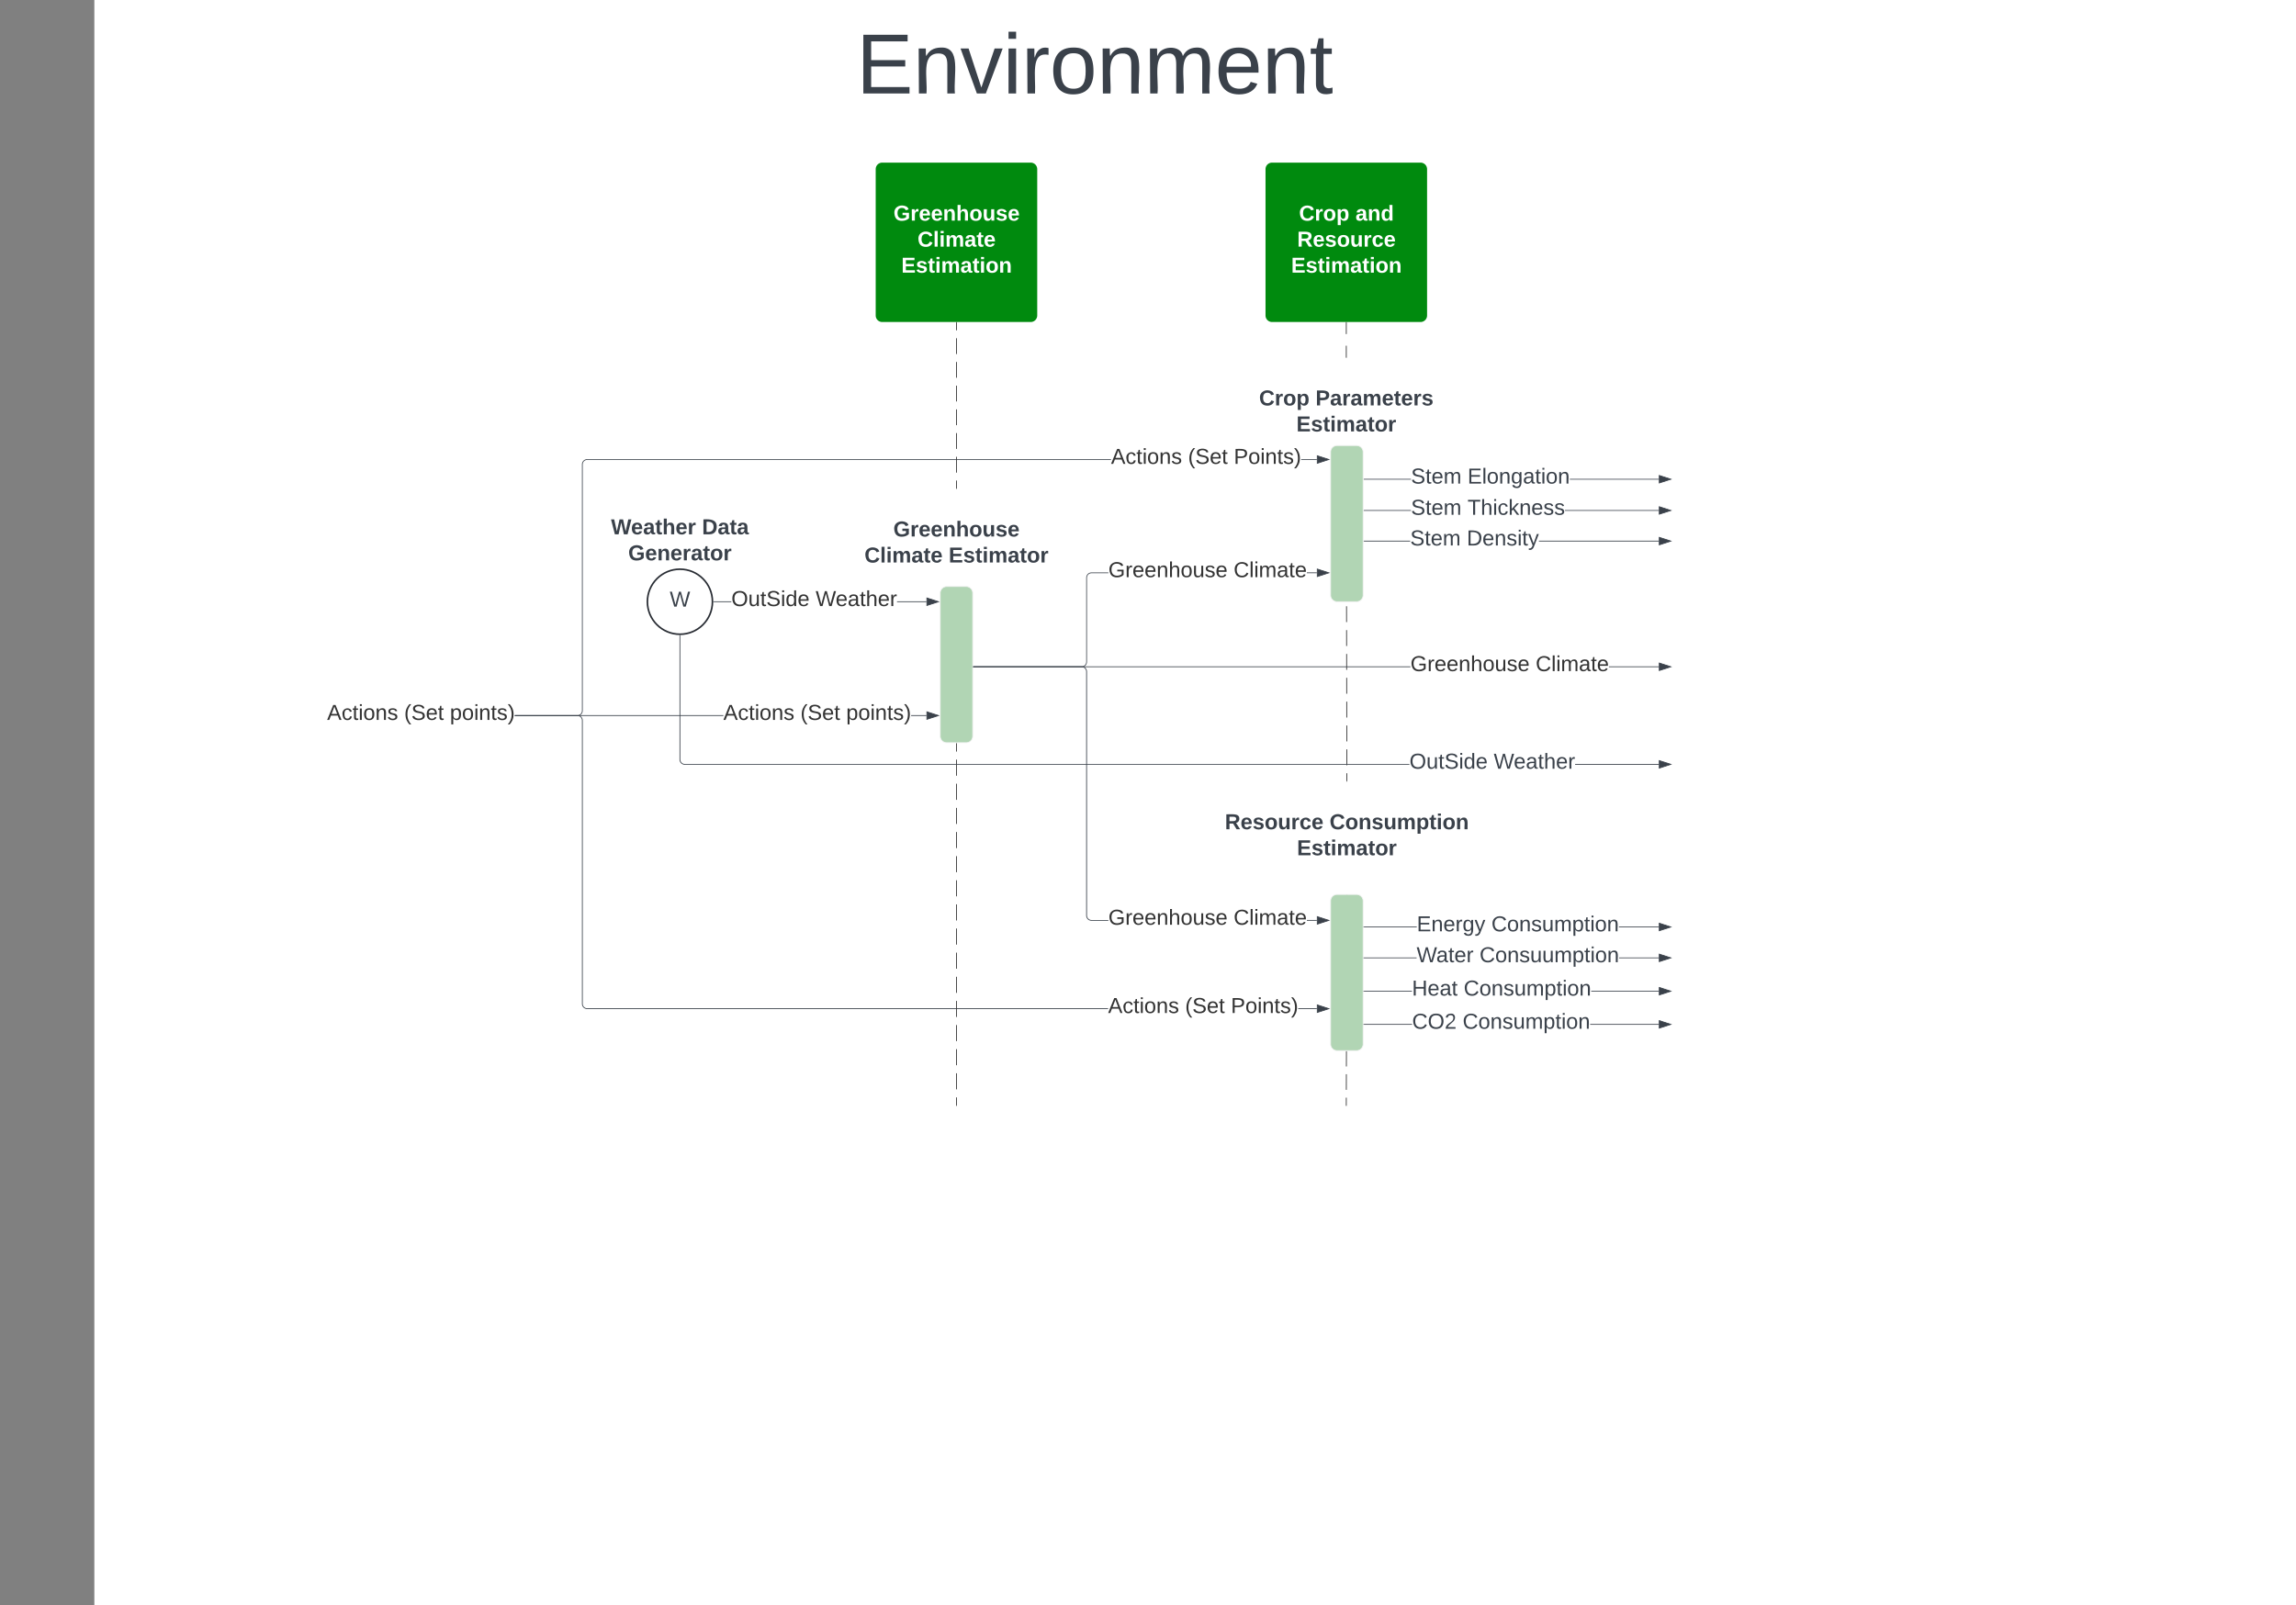 <svg xmlns="http://www.w3.org/2000/svg" xmlns:xlink="http://www.w3.org/1999/xlink" xmlns:lucid="lucid" width="2823" height="1974"><rect width="100%" height="100%" fill="#808080" stroke="none"/><g transform="translate(2616 -2180)" lucid:page-tab-id="0_0"><path d="M-2500 2000h6500v4500h-6500z" fill="#fff"/><path d="M-960 3280.5l-.03 9.6m-.02 9.6l-.05 19.17m-.03 9.6l-.05 19.18m-.02 9.6l-.05 19.18m-.03 9.6l-.05 19.17m-.03 9.6l-.05 19.18m-.03 9.6l-.05 19.18m-.03 9.6l-.06 19.18m-.02 9.6l-.05 19.18m-.03 9.6l-.03 9.58" stroke="#333" fill="none"/><path d="M-959.53 3280.5h-.95v-.5h.96z" stroke="#333" stroke-width=".05" fill="#333"/><path d="M-960.7 3539.5v.5M-960.7 2576.5v14.33m0 14.34v14.33" stroke="#333" fill="none"/><path d="M-960.2 2576.5h-.96v-.5h.95zM-960.2 2620h-.96v-.5h.95z" stroke="#333" stroke-width=".05" fill="#333"/><path d="M-960.7 2759.3l.03 9.78m.02 9.78l.03 19.56m.02 9.78l.04 19.56m0 9.78l.05 19.55m0 9.77l.04 19.56m.02 9.78l.04 19.57m0 9.78l.05 19.56m0 9.8l.05 19.55m.02 9.78l.03 19.56m.02 9.77l.04 19.56m.02 9.78l.04 19.56m.02 9.78l.03 19.56m.03 9.78l.03 19.56m.02 9.78l.02 9.78" stroke="#333" fill="none"/><path d="M-960.2 2759.3h-.96v-.5h.95zM-959.52 3141.2h-.96v-.5h.95z" stroke="#333" stroke-width=".05" fill="#333"/><path d="M-1060 2388a8 8 0 0 1 8-8h182.63a8 8 0 0 1 8 8v180a8 8 0 0 1-8 8H-1052a8 8 0 0 1-8-8z" stroke="#000" stroke-opacity="0" fill="#008a0e"/><use xlink:href="#a" transform="matrix(1,0,0,1,-1052,2388) translate(33.167 63.333)"/><use xlink:href="#b" transform="matrix(1,0,0,1,-1052,2388) translate(102.574 63.333)"/><use xlink:href="#c" transform="matrix(1,0,0,1,-1052,2388) translate(30.87 95.333)"/><use xlink:href="#d" transform="matrix(1,0,0,1,-1052,2388) translate(23.5 127.333)"/><path d="M-882.15 2845.93H-939v-.95h56.85zm305.77 0h-147.47v-.95h147.47z" stroke="#3a414a" stroke-width=".05" fill="#3a414a"/><path d="M-939 2845.93h-.5v-.95h.5z" fill="#3a414a"/><path stroke="#3a414a" stroke-width=".05" fill="#3a414a"/><path d="M-561.62 2845.45l-14.26 4.64v-9.28z" fill="#3a414a"/><path d="M-560.08 2845.45l-16.28 5.3v-10.6zm-15.33 3.98l12.25-3.98-12.26-3.98z" stroke="#3a414a" stroke-width=".05" fill="#3a414a"/><use xlink:href="#e" transform="matrix(1,0,0,1,-882.148,2829.452) translate(0.005 21.333)"/><use xlink:href="#f" transform="matrix(1,0,0,1,-882.148,2829.452) translate(69.561 21.333)"/><path d="M-881.2 2808.24H-939v-.95h57.8zm304.82 0H-691.8v-.95h115.42z" stroke="#3a414a" stroke-width=".05" fill="#3a414a"/><path d="M-939 2808.24h-.5v-.95h.5z" fill="#3a414a"/><path stroke="#3a414a" stroke-width=".05" fill="#3a414a"/><path d="M-561.62 2807.77l-14.26 4.63v-9.27z" fill="#3a414a"/><path d="M-560.08 2807.77l-16.28 5.28v-10.57zm-15.33 3.98l12.25-3.98-12.26-4z" stroke="#3a414a" stroke-width=".05" fill="#3a414a"/><use xlink:href="#e" transform="matrix(1,0,0,1,-881.204,2791.766) translate(0.005 21.333)"/><use xlink:href="#g" transform="matrix(1,0,0,1,-881.204,2791.766) translate(69.561 21.333)"/><path d="M-881.17 2769.83H-939v-.95h57.83zm304.8 0h-109.46v-.95h109.45z" stroke="#3a414a" stroke-width=".05" fill="#3a414a"/><path d="M-939 2769.83h-.5v-.95h.5z" fill="#3a414a"/><path stroke="#3a414a" stroke-width=".05" fill="#3a414a"/><path d="M-561.62 2769.35l-14.26 4.64v-9.28z" fill="#3a414a"/><path d="M-560.08 2769.35l-16.28 5.3v-10.6zm-15.33 3.98l12.25-3.98-12.26-3.98z" stroke="#3a414a" stroke-width=".05" fill="#3a414a"/><use xlink:href="#e" transform="matrix(1,0,0,1,-881.167,2753.351) translate(0 21.333)"/><use xlink:href="#h" transform="matrix(1,0,0,1,-881.167,2753.351) translate(69.556 21.333)"/><path d="M-980 2735.9a8 8 0 0 1 8-8h24a8 8 0 0 1 8 8V2912a8 8 0 0 1-8 8h-24a8 8 0 0 1-8-8z" stroke="#f2f2f2" fill="#b1d5b4"/><path d="M-1780 2208a8 8 0 0 1 8-8h1004a8 8 0 0 1 8 8v132a8 8 0 0 1-8 8h-1004a8 8 0 0 1-8-8z" fill="none"/><use xlink:href="#i" transform="matrix(1,0,0,1,-1780,2200) translate(216.788 94.933)"/><path d="M-1460 2909.3a8 8 0 0 1 8-8h24a8 8 0 0 1 8 8v176.1a8 8 0 0 1-8 8h-24a8 8 0 0 1-8-8zM-980 3288a8 8 0 0 1 8-8h24a8 8 0 0 1 8 8v176.1a8 8 0 0 1-8 8h-24a8 8 0 0 1-8-8z" stroke="#f2f2f2" fill="#b1d5b4"/><path d="M-1253.24 2884.92h-20.74l-.88.07-.85.2-.8.33-.75.45-.66.56-.57.66-.45.74-.33.8-.2.85-.08.87v103.55l-.07 1-.24.98-.4.94-.52.87-.66.78-.77.66-.86.53-.94.4-1 .23-.98.07H-1419v-.94h132.98l.88-.07.85-.2.8-.34.75-.45.66-.56.57-.65.45-.74.33-.8.2-.84.08-.88v-103.55l.07-1 .24-.98.4-.94.52-.86.66-.77.77-.66.86-.52.94-.4 1-.23.98-.08h20.78zm256.36 0h-12.28v-.95h12.28z" stroke="#3a414a" stroke-width=".05" fill="#3a414a"/><path d="M-1419 3000.47h-.5v-.94h.5z" fill="#3a414a"/><path stroke="#3a414a" stroke-width=".05" fill="#3a414a"/><path d="M-982.12 2884.45l-14.26 4.63v-9.27z" fill="#3a414a"/><path d="M-980.58 2884.45l-16.28 5.3v-10.6zm-15.33 3.98l12.25-3.98-12.26-3.98z" stroke="#3a414a" stroke-width=".05" fill="#3a414a"/><use xlink:href="#j" transform="matrix(1,0,0,1,-1253.237,2868.449) translate(0 21.333)"/><use xlink:href="#k" transform="matrix(1,0,0,1,-1253.237,2868.449) translate(154 21.333)"/><path d="M-1285 2999.6l1 .24.94.4.87.52.78.66.66.77.53.86.4.94.23 1 .07.98v299.9l.07.88.2.84.34.8.45.74.56.66.65.56.74.45.8.35.84.2.88.07h20.74v.95h-20.78l-1-.08-.98-.25-.94-.4-.87-.52-.78-.66-.66-.77-.53-.87-.4-.93-.23-1-.07-1v-299.88l-.07-.88-.2-.85-.34-.8-.45-.75-.56-.66-.65-.57-.74-.45-.8-.33-.84-.2-.88-.08H-1419v-.94h133.02zm288.12 311.82v.95h-12.28v-.95z" stroke="#3a414a" stroke-width=".05" fill="#3a414a"/><path d="M-1419 3000.47h-.5v-.94h.5z" fill="#3a414a"/><path stroke="#3a414a" stroke-width=".05" fill="#3a414a"/><path d="M-982.12 3311.9l-14.26 4.63v-9.27z" fill="#3a414a"/><path d="M-980.58 3311.9l-16.28 5.28v-10.57zm-15.33 3.97l12.25-3.98-12.26-4z" stroke="#3a414a" stroke-width=".05" fill="#3a414a"/><use xlink:href="#j" transform="matrix(1,0,0,1,-1253.237,3295.894) translate(0 21.333)"/><use xlink:href="#k" transform="matrix(1,0,0,1,-1253.237,3295.894) translate(154 21.333)"/><path d="M-1726.57 3060.47H-1983v-.94h256.43zm249.68 0h-18.86v-.94h18.88z" stroke="#3a414a" stroke-width=".05" fill="#3a414a"/><path stroke="#3a414a" stroke-width=".05" fill="#3a414a"/><path d="M-1462.12 3060l-14.27 4.64.02-9.28z" fill="#3a414a"/><path d="M-1460.58 3060l-16.28 5.3v-10.6zm-15.33 3.98l12.24-3.98-12.25-3.98z" stroke="#3a414a" stroke-width=".05" fill="#3a414a"/><use xlink:href="#l" transform="matrix(1,0,0,1,-1726.572,3044) translate(0 21.333)"/><use xlink:href="#m" transform="matrix(1,0,0,1,-1726.572,3044) translate(94.741 21.333)"/><use xlink:href="#n" transform="matrix(1,0,0,1,-1726.572,3044) translate(150.963 21.333)"/><path d="M-1905 3059.6l1 .24.94.4.87.52.78.66.66.77.53.86.4.94.23 1 .07.98v348.5l.07.87.2.85.34.8.45.74.56.65.65.56.74.45.8.34.84.2.88.07h640.4v.96H-1894l-1-.07-.98-.25-.94-.4-.87-.52-.78-.66-.66-.78-.53-.87-.4-.94-.23-1-.07-1v-348.48l-.07-.88-.2-.85-.34-.8-.45-.75-.56-.66-.65-.57-.74-.45-.8-.33-.84-.2-.88-.08H-1983v-.94h77.02zm908.12 360.4v.96h-22.92v-.95z" stroke="#3a414a" stroke-width=".05" fill="#3a414a"/><path stroke="#3a414a" stroke-width=".05" fill="#3a414a"/><path d="M-982.12 3420.5l-14.26 4.62v-9.27z" fill="#3a414a"/><path d="M-980.58 3420.5l-16.28 5.28v-10.58zm-15.33 3.97l12.25-3.98-12.26-4z" stroke="#3a414a" stroke-width=".05" fill="#3a414a"/><use xlink:href="#l" transform="matrix(1,0,0,1,-1253.573,3404.488) translate(0 21.333)"/><use xlink:href="#m" transform="matrix(1,0,0,1,-1253.573,3404.488) translate(94.741 21.333)"/><use xlink:href="#o" transform="matrix(1,0,0,1,-1253.573,3404.488) translate(150.963 21.333)"/><path d="M-1249.97 2745.6h-644l-.9.06-.84.2-.8.33-.75.45-.66.56-.57.67-.45.74-.33.8-.2.85-.08.88v302.9l-.07.98-.24 1-.4.94-.52.87-.66.78-.77.66-.86.53-.94.4-1 .23-.98.07h-77v-.94h76.96l.88-.07.85-.2.8-.34.75-.45.66-.56.57-.65.45-.74.33-.8.2-.84.08-.88V2751.1l.07-1 .24-1 .4-.92.52-.87.66-.76.77-.66.86-.54.94-.38 1-.24.98-.08h644.05zm253.1 0h-19.33v-.96h19.32z" stroke="#3a414a" stroke-width=".05" fill="#3a414a"/><path stroke="#3a414a" stroke-width=".05" fill="#3a414a"/><path d="M-982.12 2745.1l-14.26 4.65v-9.27z" fill="#3a414a"/><path d="M-980.58 2745.1l-16.28 5.3v-10.57zm-15.33 4l12.25-4-12.26-3.97z" stroke="#3a414a" stroke-width=".05" fill="#3a414a"/><use xlink:href="#l" transform="matrix(1,0,0,1,-2213.809,3044) translate(0 21.333)"/><use xlink:href="#m" transform="matrix(1,0,0,1,-2213.809,3044) translate(94.741 21.333)"/><use xlink:href="#n" transform="matrix(1,0,0,1,-2213.809,3044) translate(150.963 21.333)"/><use xlink:href="#l" transform="matrix(1,0,0,1,-1249.975,2729.115) translate(0 21.333)"/><use xlink:href="#m" transform="matrix(1,0,0,1,-1249.975,2729.115) translate(94.741 21.333)"/><use xlink:href="#o" transform="matrix(1,0,0,1,-1249.975,2729.115) translate(150.963 21.333)"/><path d="M-1740 2920c0 22.1-17.9 40-40 40s-40-17.9-40-40 17.9-40 40-40 40 17.9 40 40z" stroke="#282c33" stroke-width="2" fill="#fff"/><use xlink:href="#p" transform="matrix(1,0,0,1,-1815,2885) translate(22.444 41.021)"/><path d="M-1900 2808a8 8 0 0 1 8-8h224a8 8 0 0 1 8 8v79.87a8 8 0 0 1-8 8h-224a8 8 0 0 1-8-8z" stroke="#000" stroke-opacity="0" fill="#fff" fill-opacity="0"/><use xlink:href="#q" transform="matrix(1,0,0,1,-1895,2805) translate(30.259 32.083)"/><use xlink:href="#r" transform="matrix(1,0,0,1,-1895,2805) translate(142.111 32.083)"/><use xlink:href="#s" transform="matrix(1,0,0,1,-1895,2805) translate(51.407 64.083)"/><path d="M-1560 2789.2a8 8 0 0 1 8-8h224a8 8 0 0 1 8 8V2912a8 8 0 0 1-8 8h-224a8 8 0 0 1-8-8z" stroke="#000" stroke-opacity="0" fill="#fff" fill-opacity="0"/><use xlink:href="#t" transform="matrix(1,0,0,1,-1555,2786.2) translate(37.37 53.583)"/><use xlink:href="#u" transform="matrix(1,0,0,1,-1555,2786.2) translate(1.852 85.583)"/><use xlink:href="#v" transform="matrix(1,0,0,1,-1555,2786.2) translate(105.407 85.583)"/><path d="M-874.05 3320.47H-939v-.94h64.95zm297.67 0h-49.07v-.94h49.07z" stroke="#3a414a" stroke-width=".05" fill="#3a414a"/><path d="M-939 3320.47h-.5v-.94h.5z" fill="#3a414a"/><path stroke="#3a414a" stroke-width=".05" fill="#3a414a"/><path d="M-561.62 3320l-14.26 4.64v-9.28z" fill="#3a414a"/><path d="M-560.08 3320l-16.28 5.3v-10.6zm-15.33 3.98l12.25-3.98-12.26-3.98z" stroke="#3a414a" stroke-width=".05" fill="#3a414a"/><use xlink:href="#w" transform="matrix(1,0,0,1,-874.046,3304) translate(0.005 21.333)"/><use xlink:href="#x" transform="matrix(1,0,0,1,-874.046,3304) translate(91.783 21.333)"/><path d="M-874.27 3358.47H-939v-.94h64.73zm297.9 0h-48.86v-.94h48.85z" stroke="#3a414a" stroke-width=".05" fill="#3a414a"/><path d="M-939 3358.47h-.5v-.94h.5z" fill="#3a414a"/><path stroke="#3a414a" stroke-width=".05" fill="#3a414a"/><path d="M-561.62 3358l-14.26 4.64v-9.28z" fill="#3a414a"/><path d="M-560.08 3358l-16.28 5.3v-10.6zm-15.33 3.98l12.25-3.98-12.26-3.98z" stroke="#3a414a" stroke-width=".05" fill="#3a414a"/><use xlink:href="#y" transform="matrix(1,0,0,1,-874.269,3342) translate(0.005 21.333)"/><use xlink:href="#z" transform="matrix(1,0,0,1,-874.269,3342) translate(77.412 21.333)"/><path d="M-880 3399.47h-59v-.94h59zm303.62 0h-83.16v-.94h83.16z" stroke="#3a414a" stroke-width=".05" fill="#3a414a"/><path d="M-939 3399.47h-.5v-.94h.5z" fill="#3a414a"/><path stroke="#3a414a" stroke-width=".05" fill="#3a414a"/><path d="M-561.62 3399l-14.26 4.64v-9.28z" fill="#3a414a"/><path d="M-560.08 3399l-16.28 5.3v-10.6zm-15.33 3.98l12.25-3.98-12.26-3.98z" stroke="#3a414a" stroke-width=".05" fill="#3a414a"/><use xlink:href="#A" transform="matrix(1,0,0,1,-879.989,3383) translate(0.005 21.333)"/><use xlink:href="#x" transform="matrix(1,0,0,1,-879.989,3383) translate(63.635 21.333)"/><path d="M-879.8 3440.26H-939v-.95h59.2zm303.42 0h-84.46v-.95h84.46z" stroke="#3a414a" stroke-width=".05" fill="#3a414a"/><path d="M-939 3440.26h-.5v-.95h.5z" fill="#3a414a"/><path stroke="#3a414a" stroke-width=".05" fill="#3a414a"/><path d="M-561.62 3439.8l-14.26 4.63v-9.28z" fill="#3a414a"/><path d="M-560.08 3439.8l-16.28 5.28v-10.58zm-15.33 3.97l12.25-3.98-12.26-4z" stroke="#3a414a" stroke-width=".05" fill="#3a414a"/><use xlink:href="#B" transform="matrix(1,0,0,1,-879.798,3423.789) translate(0.005 21.333)"/><use xlink:href="#x" transform="matrix(1,0,0,1,-879.798,3423.789) translate(62.153 21.333)"/><path d="M-1716.8 2920.47h-21.7v-.94h21.7zm239.9 0h-36.2v-.94h36.2z" stroke="#3a414a" stroke-width=".05" fill="#3a414a"/><path d="M-1738.5 2920.47h-.53l.03-.46-.02-.47h.53z" fill="#3a414a"/><path stroke="#3a414a" stroke-width=".05" fill="#3a414a"/><path d="M-1462.12 2920l-14.27 4.64.02-9.28z" fill="#3a414a"/><path d="M-1460.58 2920l-16.28 5.3v-10.6zm-15.33 3.98l12.24-3.98-12.25-3.98z" stroke="#3a414a" stroke-width=".05" fill="#3a414a"/><use xlink:href="#C" transform="matrix(1,0,0,1,-1716.802,2904) translate(0 21.333)"/><use xlink:href="#D" transform="matrix(1,0,0,1,-1716.802,2904) translate(103.63 21.333)"/><path d="M-1440 2576.5v9.72m0 9.73v19.45m0 9.72v19.45m0 9.72v19.44m0 9.72v19.45m0 9.73v19.45m0 9.72v19.45m0 9.73v9.72" stroke="#333" fill="none"/><path d="M-1439.53 2576.5h-.94v-.5h.94zM-1439.53 2781.2h-.94v-.5h.94z" stroke="#333" stroke-width=".05" fill="#333"/><path d="M-1539.3 2388a8 8 0 0 1 8-8h182.6a8 8 0 0 1 8 8v180a8 8 0 0 1-8 8h-182.6a8 8 0 0 1-8-8z" stroke="#000" stroke-opacity="0" fill="#008a0e"/><g><use xlink:href="#E" transform="matrix(1,0,0,1,-1531.313,2388) translate(13.87 63.333)"/><use xlink:href="#F" transform="matrix(1,0,0,1,-1531.313,2388) translate(43.426 95.333)"/><use xlink:href="#d" transform="matrix(1,0,0,1,-1531.313,2388) translate(23.5 127.333)"/></g><path d="M-881.84 3000.47H-1419v-.94h537.16zm305.46 0h-61.4v-.94h61.4z" stroke="#3a414a" stroke-width=".05" fill="#3a414a"/><path d="M-1419 3000.47h-.5v-.94h.5z" fill="#3a414a"/><path stroke="#3a414a" stroke-width=".05" fill="#3a414a"/><path d="M-561.62 3000l-14.26 4.64v-9.28z" fill="#3a414a"/><path d="M-560.08 3000l-16.28 5.3v-10.6zm-15.33 3.98l12.25-3.98-12.26-3.98z" stroke="#3a414a" stroke-width=".05" fill="#3a414a"/><g><use xlink:href="#j" transform="matrix(1,0,0,1,-881.841,2984) translate(0 21.333)"/><use xlink:href="#k" transform="matrix(1,0,0,1,-881.841,2984) translate(154 21.333)"/></g><path d="M-1120 3149.2a8 8 0 0 1 8-8h304a8 8 0 0 1 8 8V3272a8 8 0 0 1-8 8h-304a8 8 0 0 1-8-8z" stroke="#000" stroke-opacity="0" fill="#fff" fill-opacity="0"/><g><use xlink:href="#G" transform="matrix(1,0,0,1,-1115,3146.2) translate(5.037 53.583)"/><use xlink:href="#H" transform="matrix(1,0,0,1,-1115,3146.2) translate(133.704 53.583)"/><use xlink:href="#v" transform="matrix(1,0,0,1,-1115,3146.2) translate(93.63 85.583)"/></g><path d="M-1080.7 2628a8 8 0 0 1 8-8h224a8 8 0 0 1 8 8v122.8a8 8 0 0 1-8 8h-224a8 8 0 0 1-8-8z" stroke="#000" stroke-opacity="0" fill="#fff" fill-opacity="0"/><g><use xlink:href="#I" transform="matrix(1,0,0,1,-1075.687,2625) translate(7.741 53.583)"/><use xlink:href="#J" transform="matrix(1,0,0,1,-1075.687,2625) translate(77.148 53.583)"/><use xlink:href="#v" transform="matrix(1,0,0,1,-1075.687,2625) translate(53.63 85.583)"/></g><path d="M-1440 3094.4v9.9m0 9.88v19.8m0 9.88v19.78m0 9.9v19.77m0 9.9v19.8m0 9.88v19.78m0 9.9v19.77m0 9.9V3312m0 9.9v19.78m0 9.9v19.77m0 9.9v19.78m0 9.9v19.77m0 9.9v19.77m0 9.9v19.78m0 9.9v19.77m0 9.9v9.88" stroke="#333" fill="none"/><path d="M-1439.53 3094.4h-.94v-.5h.94z" stroke="#333" stroke-width=".05" fill="#333"/><path d="M-1440 3539.5v.5" stroke="#333" fill="none"/><path d="M-1779.53 3113.98l.07.88.2.85.34.8.45.75.56.66.65.57.74.45.8.33.84.2.88.08h890.93v.94h-890.97l-1-.07-.98-.24-.94-.4-.87-.52-.78-.66-.66-.77-.53-.86-.4-.94-.23-1-.07-.98V2961.5h.94zm1203.15 5.55v.94h-102.97v-.94z" stroke="#3a414a" stroke-width=".05" fill="#3a414a"/><path d="M-1780 2961l.47-.02v.53h-.94v-.53z" fill="#3a414a"/><path stroke="#3a414a" stroke-width=".05" fill="#3a414a"/><path d="M-561.62 3120l-14.26 4.64v-9.28z" fill="#3a414a"/><path d="M-560.08 3120l-16.28 5.3v-10.6zm-15.33 3.98l12.25-3.98-12.26-3.98z" stroke="#3a414a" stroke-width=".05" fill="#3a414a"/><g><use xlink:href="#K" transform="matrix(1,0,0,1,-883.052,3104) translate(0 21.333)"/><use xlink:href="#L" transform="matrix(1,0,0,1,-883.052,3104) translate(103.63 21.333)"/></g><defs><path fill="#fff" d="M67-125c0 53 21 87 73 88 37 1 54-22 65-47l45 17C233-25 199 4 140 4 58 4 20-42 15-125 8-235 124-281 211-232c18 10 29 29 36 50l-46 12c-8-25-30-41-62-41-52 0-71 34-72 86" id="M"/><path fill="#fff" d="M135-150c-39-12-60 13-60 57V0H25l-1-190h47c2 13-1 29 3 40 6-28 27-53 61-41v41" id="N"/><path fill="#fff" d="M110-194c64 0 96 36 96 99 0 64-35 99-97 99-61 0-95-36-95-99 0-62 34-99 96-99zm-1 164c35 0 45-28 45-65 0-40-10-65-43-65-34 0-45 26-45 65 0 36 10 65 43 65" id="O"/><path fill="#fff" d="M135-194c53 0 70 44 70 98 0 56-19 98-73 100-31 1-45-17-59-34 3 33 2 69 2 105H25l-1-265h48c2 10 0 23 3 31 11-24 29-35 60-35zM114-30c33 0 39-31 40-66 0-38-9-64-40-64-56 0-55 130 0 130" id="P"/><g id="a"><use transform="matrix(0.074,0,0,0.074,0,0)" xlink:href="#M"/><use transform="matrix(0.074,0,0,0.074,19.185,0)" xlink:href="#N"/><use transform="matrix(0.074,0,0,0.074,29.556,0)" xlink:href="#O"/><use transform="matrix(0.074,0,0,0.074,45.778,0)" xlink:href="#P"/></g><path fill="#fff" d="M133-34C117-15 103 5 69 4 32 3 11-16 11-54c-1-60 55-63 116-61 1-26-3-47-28-47-18 1-26 9-28 27l-52-2c7-38 36-58 82-57s74 22 75 68l1 82c-1 14 12 18 25 15v27c-30 8-71 5-69-32zm-48 3c29 0 43-24 42-57-32 0-66-3-65 30 0 17 8 27 23 27" id="Q"/><path fill="#fff" d="M135-194c87-1 58 113 63 194h-50c-7-57 23-157-34-157-59 0-34 97-39 157H25l-1-190h47c2 12-1 28 3 38 12-26 28-41 61-42" id="R"/><path fill="#fff" d="M88-194c31-1 46 15 58 34l-1-101h50l1 261h-48c-2-10 0-23-3-31C134-8 116 4 84 4 32 4 16-41 15-95c0-56 19-97 73-99zm17 164c33 0 40-30 41-66 1-37-9-64-41-64s-38 30-39 65c0 43 13 65 39 65" id="S"/><g id="b"><use transform="matrix(0.074,0,0,0.074,0,0)" xlink:href="#Q"/><use transform="matrix(0.074,0,0,0.074,14.815,0)" xlink:href="#R"/><use transform="matrix(0.074,0,0,0.074,31.037,0)" xlink:href="#S"/></g><path fill="#fff" d="M240-174c0 40-23 61-54 70L253 0h-59l-57-94H76V0H24v-248c93 4 217-23 216 74zM76-134c48-2 112 12 112-38 0-48-66-32-112-35v73" id="T"/><path fill="#fff" d="M185-48c-13 30-37 53-82 52C43 2 14-33 14-96s30-98 90-98c62 0 83 45 84 108H66c0 31 8 55 39 56 18 0 30-7 34-22zm-45-69c5-46-57-63-70-21-2 6-4 13-4 21h74" id="U"/><path fill="#fff" d="M137-138c1-29-70-34-71-4 15 46 118 7 119 86 1 83-164 76-172 9l43-7c4 19 20 25 44 25 33 8 57-30 24-41C81-84 22-81 20-136c-2-80 154-74 161-7" id="V"/><path fill="#fff" d="M85 4C-2 5 27-109 22-190h50c7 57-23 150 33 157 60-5 35-97 40-157h50l1 190h-47c-2-12 1-28-3-38-12 25-28 42-61 42" id="W"/><path fill="#fff" d="M190-63c-7 42-38 67-86 67-59 0-84-38-90-98-12-110 154-137 174-36l-49 2c-2-19-15-32-35-32-30 0-35 28-38 64-6 74 65 87 74 30" id="X"/><g id="c"><use transform="matrix(0.074,0,0,0.074,0,0)" xlink:href="#T"/><use transform="matrix(0.074,0,0,0.074,19.185,0)" xlink:href="#U"/><use transform="matrix(0.074,0,0,0.074,34,0)" xlink:href="#V"/><use transform="matrix(0.074,0,0,0.074,48.815,0)" xlink:href="#O"/><use transform="matrix(0.074,0,0,0.074,65.037,0)" xlink:href="#W"/><use transform="matrix(0.074,0,0,0.074,81.259,0)" xlink:href="#N"/><use transform="matrix(0.074,0,0,0.074,91.63,0)" xlink:href="#X"/><use transform="matrix(0.074,0,0,0.074,106.444,0)" xlink:href="#U"/></g><path fill="#fff" d="M24 0v-248h195v40H76v63h132v40H76v65h150V0H24" id="Y"/><path fill="#fff" d="M115-3C79 11 28 4 28-45v-112H4v-33h27l15-45h31v45h36v33H77v99c-1 23 16 31 38 25v30" id="Z"/><path fill="#fff" d="M25-224v-37h50v37H25zM25 0v-190h50V0H25" id="aa"/><path fill="#fff" d="M220-157c-53 9-28 100-34 157h-49v-107c1-27-5-49-29-50C55-147 81-57 75 0H25l-1-190h47c2 12-1 28 3 38 10-53 101-56 108 0 13-22 24-43 59-42 82 1 51 116 57 194h-49v-107c-1-25-5-48-29-50" id="ab"/><g id="d"><use transform="matrix(0.074,0,0,0.074,0,0)" xlink:href="#Y"/><use transform="matrix(0.074,0,0,0.074,17.778,0)" xlink:href="#V"/><use transform="matrix(0.074,0,0,0.074,32.593,0)" xlink:href="#Z"/><use transform="matrix(0.074,0,0,0.074,41.407,0)" xlink:href="#aa"/><use transform="matrix(0.074,0,0,0.074,48.815,0)" xlink:href="#ab"/><use transform="matrix(0.074,0,0,0.074,72.519,0)" xlink:href="#Q"/><use transform="matrix(0.074,0,0,0.074,87.333,0)" xlink:href="#Z"/><use transform="matrix(0.074,0,0,0.074,96.148,0)" xlink:href="#aa"/><use transform="matrix(0.074,0,0,0.074,103.556,0)" xlink:href="#O"/><use transform="matrix(0.074,0,0,0.074,119.778,0)" xlink:href="#R"/></g><path fill="#3a414a" d="M185-189c-5-48-123-54-124 2 14 75 158 14 163 119 3 78-121 87-175 55-17-10-28-26-33-46l33-7c5 56 141 63 141-1 0-78-155-14-162-118-5-82 145-84 179-34 5 7 8 16 11 25" id="ac"/><path fill="#3a414a" d="M59-47c-2 24 18 29 38 22v24C64 9 27 4 27-40v-127H5v-23h24l9-43h21v43h35v23H59v120" id="ad"/><path fill="#3a414a" d="M100-194c63 0 86 42 84 106H49c0 40 14 67 53 68 26 1 43-12 49-29l28 8c-11 28-37 45-77 45C44 4 14-33 15-96c1-61 26-98 85-98zm52 81c6-60-76-77-97-28-3 7-6 17-6 28h103" id="ae"/><path fill="#3a414a" d="M210-169c-67 3-38 105-44 169h-31v-121c0-29-5-50-35-48C34-165 62-65 56 0H25l-1-190h30c1 10-1 24 2 32 10-44 99-50 107 0 11-21 27-35 58-36 85-2 47 119 55 194h-31v-121c0-29-5-49-35-48" id="af"/><g id="e"><use transform="matrix(0.074,0,0,0.074,0,0)" xlink:href="#ac"/><use transform="matrix(0.074,0,0,0.074,17.778,0)" xlink:href="#ad"/><use transform="matrix(0.074,0,0,0.074,25.185,0)" xlink:href="#ae"/><use transform="matrix(0.074,0,0,0.074,40,0)" xlink:href="#af"/></g><path fill="#3a414a" d="M30-248c118-7 216 8 213 122C240-48 200 0 122 0H30v-248zM63-27c89 8 146-16 146-99s-60-101-146-95v194" id="ag"/><path fill="#3a414a" d="M117-194c89-4 53 116 60 194h-32v-121c0-31-8-49-39-48C34-167 62-67 57 0H25l-1-190h30c1 10-1 24 2 32 11-22 29-35 61-36" id="ah"/><path fill="#3a414a" d="M135-143c-3-34-86-38-87 0 15 53 115 12 119 90S17 21 10-45l28-5c4 36 97 45 98 0-10-56-113-15-118-90-4-57 82-63 122-42 12 7 21 19 24 35" id="ai"/><path fill="#3a414a" d="M24-231v-30h32v30H24zM24 0v-190h32V0H24" id="aj"/><path fill="#3a414a" d="M179-190L93 31C79 59 56 82 12 73V49c39 6 53-20 64-50L1-190h34L92-34l54-156h33" id="ak"/><g id="f"><use transform="matrix(0.074,0,0,0.074,0,0)" xlink:href="#ag"/><use transform="matrix(0.074,0,0,0.074,19.185,0)" xlink:href="#ae"/><use transform="matrix(0.074,0,0,0.074,34,0)" xlink:href="#ah"/><use transform="matrix(0.074,0,0,0.074,48.815,0)" xlink:href="#ai"/><use transform="matrix(0.074,0,0,0.074,62.148,0)" xlink:href="#aj"/><use transform="matrix(0.074,0,0,0.074,68,0)" xlink:href="#ad"/><use transform="matrix(0.074,0,0,0.074,75.407,0)" xlink:href="#ak"/></g><path fill="#3a414a" d="M127-220V0H93v-220H8v-28h204v28h-85" id="al"/><path fill="#3a414a" d="M106-169C34-169 62-67 57 0H25v-261h32l-1 103c12-21 28-36 61-36 89 0 53 116 60 194h-32v-121c2-32-8-49-39-48" id="am"/><path fill="#3a414a" d="M96-169c-40 0-48 33-48 73s9 75 48 75c24 0 41-14 43-38l32 2c-6 37-31 61-74 61-59 0-76-41-82-99-10-93 101-131 147-64 4 7 5 14 7 22l-32 3c-4-21-16-35-41-35" id="an"/><path fill="#3a414a" d="M143 0L79-87 56-68V0H24v-261h32v163l83-92h37l-77 82L181 0h-38" id="ao"/><g id="g"><use transform="matrix(0.074,0,0,0.074,0,0)" xlink:href="#al"/><use transform="matrix(0.074,0,0,0.074,16.222,0)" xlink:href="#am"/><use transform="matrix(0.074,0,0,0.074,31.037,0)" xlink:href="#aj"/><use transform="matrix(0.074,0,0,0.074,36.889,0)" xlink:href="#an"/><use transform="matrix(0.074,0,0,0.074,50.222,0)" xlink:href="#ao"/><use transform="matrix(0.074,0,0,0.074,63.556,0)" xlink:href="#ah"/><use transform="matrix(0.074,0,0,0.074,78.37,0)" xlink:href="#ae"/><use transform="matrix(0.074,0,0,0.074,93.185,0)" xlink:href="#ai"/><use transform="matrix(0.074,0,0,0.074,106.519,0)" xlink:href="#ai"/></g><path fill="#3a414a" d="M30 0v-248h187v28H63v79h144v27H63v87h162V0H30" id="ap"/><path fill="#3a414a" d="M24 0v-261h32V0H24" id="aq"/><path fill="#3a414a" d="M100-194c62-1 85 37 85 99 1 63-27 99-86 99S16-35 15-95c0-66 28-99 85-99zM99-20c44 1 53-31 53-75 0-43-8-75-51-75s-53 32-53 75 10 74 51 75" id="ar"/><path fill="#3a414a" d="M177-190C167-65 218 103 67 71c-23-6-38-20-44-43l32-5c15 47 100 32 89-28v-30C133-14 115 1 83 1 29 1 15-40 15-95c0-56 16-97 71-98 29-1 48 16 59 35 1-10 0-23 2-32h30zM94-22c36 0 50-32 50-73 0-42-14-75-50-75-39 0-46 34-46 75s6 73 46 73" id="as"/><path fill="#3a414a" d="M141-36C126-15 110 5 73 4 37 3 15-17 15-53c-1-64 63-63 125-63 3-35-9-54-41-54-24 1-41 7-42 31l-33-3c5-37 33-52 76-52 45 0 72 20 72 64v82c-1 20 7 32 28 27v20c-31 9-61-2-59-35zM48-53c0 20 12 33 32 33 41-3 63-29 60-74-43 2-92-5-92 41" id="at"/><g id="h"><use transform="matrix(0.074,0,0,0.074,0,0)" xlink:href="#ap"/><use transform="matrix(0.074,0,0,0.074,17.778,0)" xlink:href="#aq"/><use transform="matrix(0.074,0,0,0.074,23.63,0)" xlink:href="#ar"/><use transform="matrix(0.074,0,0,0.074,38.444,0)" xlink:href="#ah"/><use transform="matrix(0.074,0,0,0.074,53.259,0)" xlink:href="#as"/><use transform="matrix(0.074,0,0,0.074,68.074,0)" xlink:href="#at"/><use transform="matrix(0.074,0,0,0.074,82.889,0)" xlink:href="#ad"/><use transform="matrix(0.074,0,0,0.074,90.296,0)" xlink:href="#aj"/><use transform="matrix(0.074,0,0,0.074,96.148,0)" xlink:href="#ar"/><use transform="matrix(0.074,0,0,0.074,110.963,0)" xlink:href="#ah"/></g><path fill="#3a414a" d="M108 0H70L1-190h34L89-25l56-165h34" id="au"/><path fill="#3a414a" d="M114-163C36-179 61-72 57 0H25l-1-190h30c1 12-1 29 2 39 6-27 23-49 58-41v29" id="av"/><g id="i"><use transform="matrix(0.291,0,0,0.291,0,0)" xlink:href="#ap"/><use transform="matrix(0.291,0,0,0.291,69.778,0)" xlink:href="#ah"/><use transform="matrix(0.291,0,0,0.291,127.926,0)" xlink:href="#au"/><use transform="matrix(0.291,0,0,0.291,180.259,0)" xlink:href="#aj"/><use transform="matrix(0.291,0,0,0.291,203.228,0)" xlink:href="#av"/><use transform="matrix(0.291,0,0,0.291,237.826,0)" xlink:href="#ar"/><use transform="matrix(0.291,0,0,0.291,295.974,0)" xlink:href="#ah"/><use transform="matrix(0.291,0,0,0.291,354.122,0)" xlink:href="#af"/><use transform="matrix(0.291,0,0,0.291,441.054,0)" xlink:href="#ae"/><use transform="matrix(0.291,0,0,0.291,499.202,0)" xlink:href="#ah"/><use transform="matrix(0.291,0,0,0.291,557.35,0)" xlink:href="#ad"/></g><path fill="#333" d="M143 4C61 4 22-44 18-125c-5-107 100-154 193-111 17 8 29 25 37 43l-32 9c-13-25-37-40-76-40-61 0-88 39-88 99 0 61 29 100 91 101 35 0 62-11 79-27v-45h-74v-28h105v86C228-13 192 4 143 4" id="aw"/><path fill="#333" d="M114-163C36-179 61-72 57 0H25l-1-190h30c1 12-1 29 2 39 6-27 23-49 58-41v29" id="ax"/><path fill="#333" d="M100-194c63 0 86 42 84 106H49c0 40 14 67 53 68 26 1 43-12 49-29l28 8c-11 28-37 45-77 45C44 4 14-33 15-96c1-61 26-98 85-98zm52 81c6-60-76-77-97-28-3 7-6 17-6 28h103" id="ay"/><path fill="#333" d="M117-194c89-4 53 116 60 194h-32v-121c0-31-8-49-39-48C34-167 62-67 57 0H25l-1-190h30c1 10-1 24 2 32 11-22 29-35 61-36" id="az"/><path fill="#333" d="M106-169C34-169 62-67 57 0H25v-261h32l-1 103c12-21 28-36 61-36 89 0 53 116 60 194h-32v-121c2-32-8-49-39-48" id="aA"/><path fill="#333" d="M100-194c62-1 85 37 85 99 1 63-27 99-86 99S16-35 15-95c0-66 28-99 85-99zM99-20c44 1 53-31 53-75 0-43-8-75-51-75s-53 32-53 75 10 74 51 75" id="aB"/><path fill="#333" d="M84 4C-5 8 30-112 23-190h32v120c0 31 7 50 39 49 72-2 45-101 50-169h31l1 190h-30c-1-10 1-25-2-33-11 22-28 36-60 37" id="aC"/><path fill="#333" d="M135-143c-3-34-86-38-87 0 15 53 115 12 119 90S17 21 10-45l28-5c4 36 97 45 98 0-10-56-113-15-118-90-4-57 82-63 122-42 12 7 21 19 24 35" id="aD"/><g id="j"><use transform="matrix(0.074,0,0,0.074,0,0)" xlink:href="#aw"/><use transform="matrix(0.074,0,0,0.074,20.741,0)" xlink:href="#ax"/><use transform="matrix(0.074,0,0,0.074,29.556,0)" xlink:href="#ay"/><use transform="matrix(0.074,0,0,0.074,44.37,0)" xlink:href="#ay"/><use transform="matrix(0.074,0,0,0.074,59.185,0)" xlink:href="#az"/><use transform="matrix(0.074,0,0,0.074,74,0)" xlink:href="#aA"/><use transform="matrix(0.074,0,0,0.074,88.815,0)" xlink:href="#aB"/><use transform="matrix(0.074,0,0,0.074,103.63,0)" xlink:href="#aC"/><use transform="matrix(0.074,0,0,0.074,118.444,0)" xlink:href="#aD"/><use transform="matrix(0.074,0,0,0.074,131.778,0)" xlink:href="#ay"/></g><path fill="#333" d="M212-179c-10-28-35-45-73-45-59 0-87 40-87 99 0 60 29 101 89 101 43 0 62-24 78-52l27 14C228-24 195 4 139 4 59 4 22-46 18-125c-6-104 99-153 187-111 19 9 31 26 39 46" id="aE"/><path fill="#333" d="M24 0v-261h32V0H24" id="aF"/><path fill="#333" d="M24-231v-30h32v30H24zM24 0v-190h32V0H24" id="aG"/><path fill="#333" d="M210-169c-67 3-38 105-44 169h-31v-121c0-29-5-50-35-48C34-165 62-65 56 0H25l-1-190h30c1 10-1 24 2 32 10-44 99-50 107 0 11-21 27-35 58-36 85-2 47 119 55 194h-31v-121c0-29-5-49-35-48" id="aH"/><path fill="#333" d="M141-36C126-15 110 5 73 4 37 3 15-17 15-53c-1-64 63-63 125-63 3-35-9-54-41-54-24 1-41 7-42 31l-33-3c5-37 33-52 76-52 45 0 72 20 72 64v82c-1 20 7 32 28 27v20c-31 9-61-2-59-35zM48-53c0 20 12 33 32 33 41-3 63-29 60-74-43 2-92-5-92 41" id="aI"/><path fill="#333" d="M59-47c-2 24 18 29 38 22v24C64 9 27 4 27-40v-127H5v-23h24l9-43h21v43h35v23H59v120" id="aJ"/><g id="k"><use transform="matrix(0.074,0,0,0.074,0,0)" xlink:href="#aE"/><use transform="matrix(0.074,0,0,0.074,19.185,0)" xlink:href="#aF"/><use transform="matrix(0.074,0,0,0.074,25.037,0)" xlink:href="#aG"/><use transform="matrix(0.074,0,0,0.074,30.889,0)" xlink:href="#aH"/><use transform="matrix(0.074,0,0,0.074,53.037,0)" xlink:href="#aI"/><use transform="matrix(0.074,0,0,0.074,67.852,0)" xlink:href="#aJ"/><use transform="matrix(0.074,0,0,0.074,75.259,0)" xlink:href="#ay"/></g><path fill="#333" d="M205 0l-28-72H64L36 0H1l101-248h38L239 0h-34zm-38-99l-47-123c-12 45-31 82-46 123h93" id="aK"/><path fill="#333" d="M96-169c-40 0-48 33-48 73s9 75 48 75c24 0 41-14 43-38l32 2c-6 37-31 61-74 61-59 0-76-41-82-99-10-93 101-131 147-64 4 7 5 14 7 22l-32 3c-4-21-16-35-41-35" id="aL"/><g id="l"><use transform="matrix(0.074,0,0,0.074,0,0)" xlink:href="#aK"/><use transform="matrix(0.074,0,0,0.074,17.778,0)" xlink:href="#aL"/><use transform="matrix(0.074,0,0,0.074,31.111,0)" xlink:href="#aJ"/><use transform="matrix(0.074,0,0,0.074,38.519,0)" xlink:href="#aG"/><use transform="matrix(0.074,0,0,0.074,44.37,0)" xlink:href="#aB"/><use transform="matrix(0.074,0,0,0.074,59.185,0)" xlink:href="#az"/><use transform="matrix(0.074,0,0,0.074,74,0)" xlink:href="#aD"/></g><path fill="#333" d="M87 75C49 33 22-17 22-94c0-76 28-126 65-167h31c-38 41-64 92-64 168S80 34 118 75H87" id="aM"/><path fill="#333" d="M185-189c-5-48-123-54-124 2 14 75 158 14 163 119 3 78-121 87-175 55-17-10-28-26-33-46l33-7c5 56 141 63 141-1 0-78-155-14-162-118-5-82 145-84 179-34 5 7 8 16 11 25" id="aN"/><g id="m"><use transform="matrix(0.074,0,0,0.074,0,0)" xlink:href="#aM"/><use transform="matrix(0.074,0,0,0.074,8.815,0)" xlink:href="#aN"/><use transform="matrix(0.074,0,0,0.074,26.593,0)" xlink:href="#ay"/><use transform="matrix(0.074,0,0,0.074,41.407,0)" xlink:href="#aJ"/></g><path fill="#333" d="M115-194c55 1 70 41 70 98S169 2 115 4C84 4 66-9 55-30l1 105H24l-1-265h31l2 30c10-21 28-34 59-34zm-8 174c40 0 45-34 45-75s-6-73-45-74c-42 0-51 32-51 76 0 43 10 73 51 73" id="aO"/><path fill="#333" d="M33-261c38 41 65 92 65 168S71 34 33 75H2C39 34 66-17 66-93S39-220 2-261h31" id="aP"/><g id="n"><use transform="matrix(0.074,0,0,0.074,0,0)" xlink:href="#aO"/><use transform="matrix(0.074,0,0,0.074,14.815,0)" xlink:href="#aB"/><use transform="matrix(0.074,0,0,0.074,29.63,0)" xlink:href="#aG"/><use transform="matrix(0.074,0,0,0.074,35.481,0)" xlink:href="#az"/><use transform="matrix(0.074,0,0,0.074,50.296,0)" xlink:href="#aJ"/><use transform="matrix(0.074,0,0,0.074,57.704,0)" xlink:href="#aD"/><use transform="matrix(0.074,0,0,0.074,71.037,0)" xlink:href="#aP"/></g><path fill="#333" d="M30-248c87 1 191-15 191 75 0 78-77 80-158 76V0H30v-248zm33 125c57 0 124 11 124-50 0-59-68-47-124-48v98" id="aQ"/><g id="o"><use transform="matrix(0.074,0,0,0.074,0,0)" xlink:href="#aQ"/><use transform="matrix(0.074,0,0,0.074,17.778,0)" xlink:href="#aB"/><use transform="matrix(0.074,0,0,0.074,32.593,0)" xlink:href="#aG"/><use transform="matrix(0.074,0,0,0.074,38.444,0)" xlink:href="#az"/><use transform="matrix(0.074,0,0,0.074,53.259,0)" xlink:href="#aJ"/><use transform="matrix(0.074,0,0,0.074,60.667,0)" xlink:href="#aD"/><use transform="matrix(0.074,0,0,0.074,74,0)" xlink:href="#aP"/></g><path fill="#3a414a" d="M266 0h-40l-56-210L115 0H75L2-248h35L96-30l15-64 43-154h32l59 218 59-218h35" id="aR"/><use transform="matrix(0.074,0,0,0.074,0,0)" xlink:href="#aR" id="p"/><path fill="#3a414a" d="M275 0h-61l-44-196L126 0H64L0-248h53L97-49l45-199h58l43 199 44-199h52" id="aS"/><path fill="#3a414a" d="M185-48c-13 30-37 53-82 52C43 2 14-33 14-96s30-98 90-98c62 0 83 45 84 108H66c0 31 8 55 39 56 18 0 30-7 34-22zm-45-69c5-46-57-63-70-21-2 6-4 13-4 21h74" id="aT"/><path fill="#3a414a" d="M133-34C117-15 103 5 69 4 32 3 11-16 11-54c-1-60 55-63 116-61 1-26-3-47-28-47-18 1-26 9-28 27l-52-2c7-38 36-58 82-57s74 22 75 68l1 82c-1 14 12 18 25 15v27c-30 8-71 5-69-32zm-48 3c29 0 43-24 42-57-32 0-66-3-65 30 0 17 8 27 23 27" id="aU"/><path fill="#3a414a" d="M115-3C79 11 28 4 28-45v-112H4v-33h27l15-45h31v45h36v33H77v99c-1 23 16 31 38 25v30" id="aV"/><path fill="#3a414a" d="M114-157C55-157 80-60 75 0H25v-261h50l-1 109c12-26 28-41 61-42 86-1 58 113 63 194h-50c-7-57 23-157-34-157" id="aW"/><path fill="#3a414a" d="M135-150c-39-12-60 13-60 57V0H25l-1-190h47c2 13-1 29 3 40 6-28 27-53 61-41v41" id="aX"/><g id="q"><use transform="matrix(0.074,0,0,0.074,0,0)" xlink:href="#aS"/><use transform="matrix(0.074,0,0,0.074,24.593,0)" xlink:href="#aT"/><use transform="matrix(0.074,0,0,0.074,39.407,0)" xlink:href="#aU"/><use transform="matrix(0.074,0,0,0.074,54.222,0)" xlink:href="#aV"/><use transform="matrix(0.074,0,0,0.074,63.037,0)" xlink:href="#aW"/><use transform="matrix(0.074,0,0,0.074,79.259,0)" xlink:href="#aT"/><use transform="matrix(0.074,0,0,0.074,94.074,0)" xlink:href="#aX"/></g><path fill="#3a414a" d="M24-248c120-7 223 5 221 122C244-46 201 0 124 0H24v-248zM76-40c74 7 117-18 117-86 0-67-45-88-117-82v168" id="aY"/><g id="r"><use transform="matrix(0.074,0,0,0.074,0,0)" xlink:href="#aY"/><use transform="matrix(0.074,0,0,0.074,19.185,0)" xlink:href="#aU"/><use transform="matrix(0.074,0,0,0.074,34,0)" xlink:href="#aV"/><use transform="matrix(0.074,0,0,0.074,42.815,0)" xlink:href="#aU"/></g><path fill="#3a414a" d="M67-125c0 54 23 88 75 88 28 0 53-7 68-21v-34h-60v-39h108v91C232-14 192 4 140 4 58 4 20-42 15-125 8-236 126-280 215-234c19 10 29 26 37 47l-47 15c-11-23-29-39-63-39-53 1-75 33-75 86" id="aZ"/><path fill="#3a414a" d="M135-194c87-1 58 113 63 194h-50c-7-57 23-157-34-157-59 0-34 97-39 157H25l-1-190h47c2 12-1 28 3 38 12-26 28-41 61-42" id="ba"/><path fill="#3a414a" d="M110-194c64 0 96 36 96 99 0 64-35 99-97 99-61 0-95-36-95-99 0-62 34-99 96-99zm-1 164c35 0 45-28 45-65 0-40-10-65-43-65-34 0-45 26-45 65 0 36 10 65 43 65" id="bb"/><g id="s"><use transform="matrix(0.074,0,0,0.074,0,0)" xlink:href="#aZ"/><use transform="matrix(0.074,0,0,0.074,20.741,0)" xlink:href="#aT"/><use transform="matrix(0.074,0,0,0.074,35.556,0)" xlink:href="#ba"/><use transform="matrix(0.074,0,0,0.074,51.778,0)" xlink:href="#aT"/><use transform="matrix(0.074,0,0,0.074,66.593,0)" xlink:href="#aX"/><use transform="matrix(0.074,0,0,0.074,76.963,0)" xlink:href="#aU"/><use transform="matrix(0.074,0,0,0.074,91.778,0)" xlink:href="#aV"/><use transform="matrix(0.074,0,0,0.074,100.593,0)" xlink:href="#bb"/><use transform="matrix(0.074,0,0,0.074,116.815,0)" xlink:href="#aX"/></g><path fill="#3a414a" d="M85 4C-2 5 27-109 22-190h50c7 57-23 150 33 157 60-5 35-97 40-157h50l1 190h-47c-2-12 1-28-3-38-12 25-28 42-61 42" id="bc"/><path fill="#3a414a" d="M137-138c1-29-70-34-71-4 15 46 118 7 119 86 1 83-164 76-172 9l43-7c4 19 20 25 44 25 33 8 57-30 24-41C81-84 22-81 20-136c-2-80 154-74 161-7" id="bd"/><g id="t"><use transform="matrix(0.074,0,0,0.074,0,0)" xlink:href="#aZ"/><use transform="matrix(0.074,0,0,0.074,20.741,0)" xlink:href="#aX"/><use transform="matrix(0.074,0,0,0.074,31.111,0)" xlink:href="#aT"/><use transform="matrix(0.074,0,0,0.074,45.926,0)" xlink:href="#aT"/><use transform="matrix(0.074,0,0,0.074,60.741,0)" xlink:href="#ba"/><use transform="matrix(0.074,0,0,0.074,76.963,0)" xlink:href="#aW"/><use transform="matrix(0.074,0,0,0.074,93.185,0)" xlink:href="#bb"/><use transform="matrix(0.074,0,0,0.074,109.407,0)" xlink:href="#bc"/><use transform="matrix(0.074,0,0,0.074,125.63,0)" xlink:href="#bd"/><use transform="matrix(0.074,0,0,0.074,140.444,0)" xlink:href="#aT"/></g><path fill="#3a414a" d="M67-125c0 53 21 87 73 88 37 1 54-22 65-47l45 17C233-25 199 4 140 4 58 4 20-42 15-125 8-235 124-281 211-232c18 10 29 29 36 50l-46 12c-8-25-30-41-62-41-52 0-71 34-72 86" id="be"/><path fill="#3a414a" d="M25 0v-261h50V0H25" id="bf"/><path fill="#3a414a" d="M25-224v-37h50v37H25zM25 0v-190h50V0H25" id="bg"/><path fill="#3a414a" d="M220-157c-53 9-28 100-34 157h-49v-107c1-27-5-49-29-50C55-147 81-57 75 0H25l-1-190h47c2 12-1 28 3 38 10-53 101-56 108 0 13-22 24-43 59-42 82 1 51 116 57 194h-49v-107c-1-25-5-48-29-50" id="bh"/><g id="u"><use transform="matrix(0.074,0,0,0.074,0,0)" xlink:href="#be"/><use transform="matrix(0.074,0,0,0.074,19.185,0)" xlink:href="#bf"/><use transform="matrix(0.074,0,0,0.074,26.593,0)" xlink:href="#bg"/><use transform="matrix(0.074,0,0,0.074,34,0)" xlink:href="#bh"/><use transform="matrix(0.074,0,0,0.074,57.704,0)" xlink:href="#aU"/><use transform="matrix(0.074,0,0,0.074,72.519,0)" xlink:href="#aV"/><use transform="matrix(0.074,0,0,0.074,81.333,0)" xlink:href="#aT"/></g><path fill="#3a414a" d="M24 0v-248h195v40H76v63h132v40H76v65h150V0H24" id="bi"/><g id="v"><use transform="matrix(0.074,0,0,0.074,0,0)" xlink:href="#bi"/><use transform="matrix(0.074,0,0,0.074,17.778,0)" xlink:href="#bd"/><use transform="matrix(0.074,0,0,0.074,32.593,0)" xlink:href="#aV"/><use transform="matrix(0.074,0,0,0.074,41.407,0)" xlink:href="#bg"/><use transform="matrix(0.074,0,0,0.074,48.815,0)" xlink:href="#bh"/><use transform="matrix(0.074,0,0,0.074,72.519,0)" xlink:href="#aU"/><use transform="matrix(0.074,0,0,0.074,87.333,0)" xlink:href="#aV"/><use transform="matrix(0.074,0,0,0.074,96.148,0)" xlink:href="#bb"/><use transform="matrix(0.074,0,0,0.074,112.37,0)" xlink:href="#aX"/></g><g id="w"><use transform="matrix(0.074,0,0,0.074,0,0)" xlink:href="#ap"/><use transform="matrix(0.074,0,0,0.074,17.778,0)" xlink:href="#ah"/><use transform="matrix(0.074,0,0,0.074,32.593,0)" xlink:href="#ae"/><use transform="matrix(0.074,0,0,0.074,47.407,0)" xlink:href="#av"/><use transform="matrix(0.074,0,0,0.074,56.222,0)" xlink:href="#as"/><use transform="matrix(0.074,0,0,0.074,71.037,0)" xlink:href="#ak"/></g><path fill="#3a414a" d="M212-179c-10-28-35-45-73-45-59 0-87 40-87 99 0 60 29 101 89 101 43 0 62-24 78-52l27 14C228-24 195 4 139 4 59 4 22-46 18-125c-6-104 99-153 187-111 19 9 31 26 39 46" id="bj"/><path fill="#3a414a" d="M84 4C-5 8 30-112 23-190h32v120c0 31 7 50 39 49 72-2 45-101 50-169h31l1 190h-30c-1-10 1-25-2-33-11 22-28 36-60 37" id="bk"/><path fill="#3a414a" d="M115-194c55 1 70 41 70 98S169 2 115 4C84 4 66-9 55-30l1 105H24l-1-265h31l2 30c10-21 28-34 59-34zm-8 174c40 0 45-34 45-75s-6-73-45-74c-42 0-51 32-51 76 0 43 10 73 51 73" id="bl"/><g id="x"><use transform="matrix(0.074,0,0,0.074,0,0)" xlink:href="#bj"/><use transform="matrix(0.074,0,0,0.074,19.185,0)" xlink:href="#ar"/><use transform="matrix(0.074,0,0,0.074,34,0)" xlink:href="#ah"/><use transform="matrix(0.074,0,0,0.074,48.815,0)" xlink:href="#ai"/><use transform="matrix(0.074,0,0,0.074,62.148,0)" xlink:href="#bk"/><use transform="matrix(0.074,0,0,0.074,76.963,0)" xlink:href="#af"/><use transform="matrix(0.074,0,0,0.074,99.111,0)" xlink:href="#bl"/><use transform="matrix(0.074,0,0,0.074,113.926,0)" xlink:href="#ad"/><use transform="matrix(0.074,0,0,0.074,121.333,0)" xlink:href="#aj"/><use transform="matrix(0.074,0,0,0.074,127.185,0)" xlink:href="#ar"/><use transform="matrix(0.074,0,0,0.074,142,0)" xlink:href="#ah"/></g><g id="y"><use transform="matrix(0.074,0,0,0.074,0,0)" xlink:href="#aR"/><use transform="matrix(0.074,0,0,0.074,24.148,0)" xlink:href="#at"/><use transform="matrix(0.074,0,0,0.074,38.963,0)" xlink:href="#ad"/><use transform="matrix(0.074,0,0,0.074,46.37,0)" xlink:href="#ae"/><use transform="matrix(0.074,0,0,0.074,61.185,0)" xlink:href="#av"/></g><g id="z"><use transform="matrix(0.074,0,0,0.074,0,0)" xlink:href="#bj"/><use transform="matrix(0.074,0,0,0.074,19.185,0)" xlink:href="#ar"/><use transform="matrix(0.074,0,0,0.074,34,0)" xlink:href="#ah"/><use transform="matrix(0.074,0,0,0.074,48.815,0)" xlink:href="#ai"/><use transform="matrix(0.074,0,0,0.074,62.148,0)" xlink:href="#bk"/><use transform="matrix(0.074,0,0,0.074,76.963,0)" xlink:href="#bk"/><use transform="matrix(0.074,0,0,0.074,91.778,0)" xlink:href="#af"/><use transform="matrix(0.074,0,0,0.074,113.926,0)" xlink:href="#bl"/><use transform="matrix(0.074,0,0,0.074,128.741,0)" xlink:href="#ad"/><use transform="matrix(0.074,0,0,0.074,136.148,0)" xlink:href="#aj"/><use transform="matrix(0.074,0,0,0.074,142,0)" xlink:href="#ar"/><use transform="matrix(0.074,0,0,0.074,156.815,0)" xlink:href="#ah"/></g><path fill="#3a414a" d="M197 0v-115H63V0H30v-248h33v105h134v-105h34V0h-34" id="bm"/><g id="A"><use transform="matrix(0.074,0,0,0.074,0,0)" xlink:href="#bm"/><use transform="matrix(0.074,0,0,0.074,19.185,0)" xlink:href="#ae"/><use transform="matrix(0.074,0,0,0.074,34,0)" xlink:href="#at"/><use transform="matrix(0.074,0,0,0.074,48.815,0)" xlink:href="#ad"/></g><path fill="#3a414a" d="M140-251c81 0 123 46 123 126C263-46 219 4 140 4 59 4 17-45 17-125s42-126 123-126zm0 227c63 0 89-41 89-101s-29-99-89-99c-61 0-89 39-89 99S79-25 140-24" id="bn"/><path fill="#3a414a" d="M101-251c82-7 93 87 43 132L82-64C71-53 59-42 53-27h129V0H18c2-99 128-94 128-182 0-28-16-43-45-43s-46 15-49 41l-32-3c6-41 34-60 81-64" id="bo"/><g id="B"><use transform="matrix(0.074,0,0,0.074,0,0)" xlink:href="#bj"/><use transform="matrix(0.074,0,0,0.074,19.185,0)" xlink:href="#bn"/><use transform="matrix(0.074,0,0,0.074,39.926,0)" xlink:href="#bo"/></g><path fill="#333" d="M140-251c81 0 123 46 123 126C263-46 219 4 140 4 59 4 17-45 17-125s42-126 123-126zm0 227c63 0 89-41 89-101s-29-99-89-99c-61 0-89 39-89 99S79-25 140-24" id="bp"/><path fill="#333" d="M85-194c31 0 48 13 60 33l-1-100h32l1 261h-30c-2-10 0-23-3-31C134-8 116 4 85 4 32 4 16-35 15-94c0-66 23-100 70-100zm9 24c-40 0-46 34-46 75 0 40 6 74 45 74 42 0 51-32 51-76 0-42-9-74-50-73" id="bq"/><g id="C"><use transform="matrix(0.074,0,0,0.074,0,0)" xlink:href="#bp"/><use transform="matrix(0.074,0,0,0.074,20.741,0)" xlink:href="#aC"/><use transform="matrix(0.074,0,0,0.074,35.556,0)" xlink:href="#aJ"/><use transform="matrix(0.074,0,0,0.074,42.963,0)" xlink:href="#aN"/><use transform="matrix(0.074,0,0,0.074,60.741,0)" xlink:href="#aG"/><use transform="matrix(0.074,0,0,0.074,66.593,0)" xlink:href="#bq"/><use transform="matrix(0.074,0,0,0.074,81.407,0)" xlink:href="#ay"/></g><path fill="#333" d="M266 0h-40l-56-210L115 0H75L2-248h35L96-30l15-64 43-154h32l59 218 59-218h35" id="br"/><g id="D"><use transform="matrix(0.074,0,0,0.074,0,0)" xlink:href="#br"/><use transform="matrix(0.074,0,0,0.074,24.593,0)" xlink:href="#ay"/><use transform="matrix(0.074,0,0,0.074,39.407,0)" xlink:href="#aI"/><use transform="matrix(0.074,0,0,0.074,54.222,0)" xlink:href="#aJ"/><use transform="matrix(0.074,0,0,0.074,61.63,0)" xlink:href="#aA"/><use transform="matrix(0.074,0,0,0.074,76.444,0)" xlink:href="#ay"/><use transform="matrix(0.074,0,0,0.074,91.259,0)" xlink:href="#ax"/></g><path fill="#fff" d="M67-125c0 54 23 88 75 88 28 0 53-7 68-21v-34h-60v-39h108v91C232-14 192 4 140 4 58 4 20-42 15-125 8-236 126-280 215-234c19 10 29 26 37 47l-47 15c-11-23-29-39-63-39-53 1-75 33-75 86" id="bs"/><path fill="#fff" d="M114-157C55-157 80-60 75 0H25v-261h50l-1 109c12-26 28-41 61-42 86-1 58 113 63 194h-50c-7-57 23-157-34-157" id="bt"/><g id="E"><use transform="matrix(0.074,0,0,0.074,0,0)" xlink:href="#bs"/><use transform="matrix(0.074,0,0,0.074,20.741,0)" xlink:href="#N"/><use transform="matrix(0.074,0,0,0.074,31.111,0)" xlink:href="#U"/><use transform="matrix(0.074,0,0,0.074,45.926,0)" xlink:href="#U"/><use transform="matrix(0.074,0,0,0.074,60.741,0)" xlink:href="#R"/><use transform="matrix(0.074,0,0,0.074,76.963,0)" xlink:href="#bt"/><use transform="matrix(0.074,0,0,0.074,93.185,0)" xlink:href="#O"/><use transform="matrix(0.074,0,0,0.074,109.407,0)" xlink:href="#W"/><use transform="matrix(0.074,0,0,0.074,125.63,0)" xlink:href="#V"/><use transform="matrix(0.074,0,0,0.074,140.444,0)" xlink:href="#U"/></g><path fill="#fff" d="M25 0v-261h50V0H25" id="bu"/><g id="F"><use transform="matrix(0.074,0,0,0.074,0,0)" xlink:href="#M"/><use transform="matrix(0.074,0,0,0.074,19.185,0)" xlink:href="#bu"/><use transform="matrix(0.074,0,0,0.074,26.593,0)" xlink:href="#aa"/><use transform="matrix(0.074,0,0,0.074,34,0)" xlink:href="#ab"/><use transform="matrix(0.074,0,0,0.074,57.704,0)" xlink:href="#Q"/><use transform="matrix(0.074,0,0,0.074,72.519,0)" xlink:href="#Z"/><use transform="matrix(0.074,0,0,0.074,81.333,0)" xlink:href="#U"/></g><path fill="#3a414a" d="M240-174c0 40-23 61-54 70L253 0h-59l-57-94H76V0H24v-248c93 4 217-23 216 74zM76-134c48-2 112 12 112-38 0-48-66-32-112-35v73" id="bv"/><path fill="#3a414a" d="M190-63c-7 42-38 67-86 67-59 0-84-38-90-98-12-110 154-137 174-36l-49 2c-2-19-15-32-35-32-30 0-35 28-38 64-6 74 65 87 74 30" id="bw"/><g id="G"><use transform="matrix(0.074,0,0,0.074,0,0)" xlink:href="#bv"/><use transform="matrix(0.074,0,0,0.074,19.185,0)" xlink:href="#aT"/><use transform="matrix(0.074,0,0,0.074,34,0)" xlink:href="#bd"/><use transform="matrix(0.074,0,0,0.074,48.815,0)" xlink:href="#bb"/><use transform="matrix(0.074,0,0,0.074,65.037,0)" xlink:href="#bc"/><use transform="matrix(0.074,0,0,0.074,81.259,0)" xlink:href="#aX"/><use transform="matrix(0.074,0,0,0.074,91.63,0)" xlink:href="#bw"/><use transform="matrix(0.074,0,0,0.074,106.444,0)" xlink:href="#aT"/></g><path fill="#3a414a" d="M135-194c53 0 70 44 70 98 0 56-19 98-73 100-31 1-45-17-59-34 3 33 2 69 2 105H25l-1-265h48c2 10 0 23 3 31 11-24 29-35 60-35zM114-30c33 0 39-31 40-66 0-38-9-64-40-64-56 0-55 130 0 130" id="bx"/><g id="H"><use transform="matrix(0.074,0,0,0.074,0,0)" xlink:href="#be"/><use transform="matrix(0.074,0,0,0.074,19.185,0)" xlink:href="#bb"/><use transform="matrix(0.074,0,0,0.074,35.407,0)" xlink:href="#ba"/><use transform="matrix(0.074,0,0,0.074,51.63,0)" xlink:href="#bd"/><use transform="matrix(0.074,0,0,0.074,66.444,0)" xlink:href="#bc"/><use transform="matrix(0.074,0,0,0.074,82.667,0)" xlink:href="#bh"/><use transform="matrix(0.074,0,0,0.074,106.37,0)" xlink:href="#bx"/><use transform="matrix(0.074,0,0,0.074,122.593,0)" xlink:href="#aV"/><use transform="matrix(0.074,0,0,0.074,131.407,0)" xlink:href="#bg"/><use transform="matrix(0.074,0,0,0.074,138.815,0)" xlink:href="#bb"/><use transform="matrix(0.074,0,0,0.074,155.037,0)" xlink:href="#ba"/></g><g id="I"><use transform="matrix(0.074,0,0,0.074,0,0)" xlink:href="#be"/><use transform="matrix(0.074,0,0,0.074,19.185,0)" xlink:href="#aX"/><use transform="matrix(0.074,0,0,0.074,29.556,0)" xlink:href="#bb"/><use transform="matrix(0.074,0,0,0.074,45.778,0)" xlink:href="#bx"/></g><path fill="#3a414a" d="M24-248c93 1 206-16 204 79-1 75-69 88-152 82V0H24v-248zm52 121c47 0 100 7 100-41 0-47-54-39-100-39v80" id="by"/><g id="J"><use transform="matrix(0.074,0,0,0.074,0,0)" xlink:href="#by"/><use transform="matrix(0.074,0,0,0.074,17.778,0)" xlink:href="#aU"/><use transform="matrix(0.074,0,0,0.074,32.593,0)" xlink:href="#aX"/><use transform="matrix(0.074,0,0,0.074,42.963,0)" xlink:href="#aU"/><use transform="matrix(0.074,0,0,0.074,57.778,0)" xlink:href="#bh"/><use transform="matrix(0.074,0,0,0.074,81.481,0)" xlink:href="#aT"/><use transform="matrix(0.074,0,0,0.074,96.296,0)" xlink:href="#aV"/><use transform="matrix(0.074,0,0,0.074,105.111,0)" xlink:href="#aT"/><use transform="matrix(0.074,0,0,0.074,119.926,0)" xlink:href="#aX"/><use transform="matrix(0.074,0,0,0.074,130.296,0)" xlink:href="#bd"/></g><path fill="#3a414a" d="M85-194c31 0 48 13 60 33l-1-100h32l1 261h-30c-2-10 0-23-3-31C134-8 116 4 85 4 32 4 16-35 15-94c0-66 23-100 70-100zm9 24c-40 0-46 34-46 75 0 40 6 74 45 74 42 0 51-32 51-76 0-42-9-74-50-73" id="bz"/><g id="K"><use transform="matrix(0.074,0,0,0.074,0,0)" xlink:href="#bn"/><use transform="matrix(0.074,0,0,0.074,20.741,0)" xlink:href="#bk"/><use transform="matrix(0.074,0,0,0.074,35.556,0)" xlink:href="#ad"/><use transform="matrix(0.074,0,0,0.074,42.963,0)" xlink:href="#ac"/><use transform="matrix(0.074,0,0,0.074,60.741,0)" xlink:href="#aj"/><use transform="matrix(0.074,0,0,0.074,66.593,0)" xlink:href="#bz"/><use transform="matrix(0.074,0,0,0.074,81.407,0)" xlink:href="#ae"/></g><g id="L"><use transform="matrix(0.074,0,0,0.074,0,0)" xlink:href="#aR"/><use transform="matrix(0.074,0,0,0.074,24.593,0)" xlink:href="#ae"/><use transform="matrix(0.074,0,0,0.074,39.407,0)" xlink:href="#at"/><use transform="matrix(0.074,0,0,0.074,54.222,0)" xlink:href="#ad"/><use transform="matrix(0.074,0,0,0.074,61.63,0)" xlink:href="#am"/><use transform="matrix(0.074,0,0,0.074,76.444,0)" xlink:href="#ae"/><use transform="matrix(0.074,0,0,0.074,91.259,0)" xlink:href="#av"/></g></defs></g></svg>